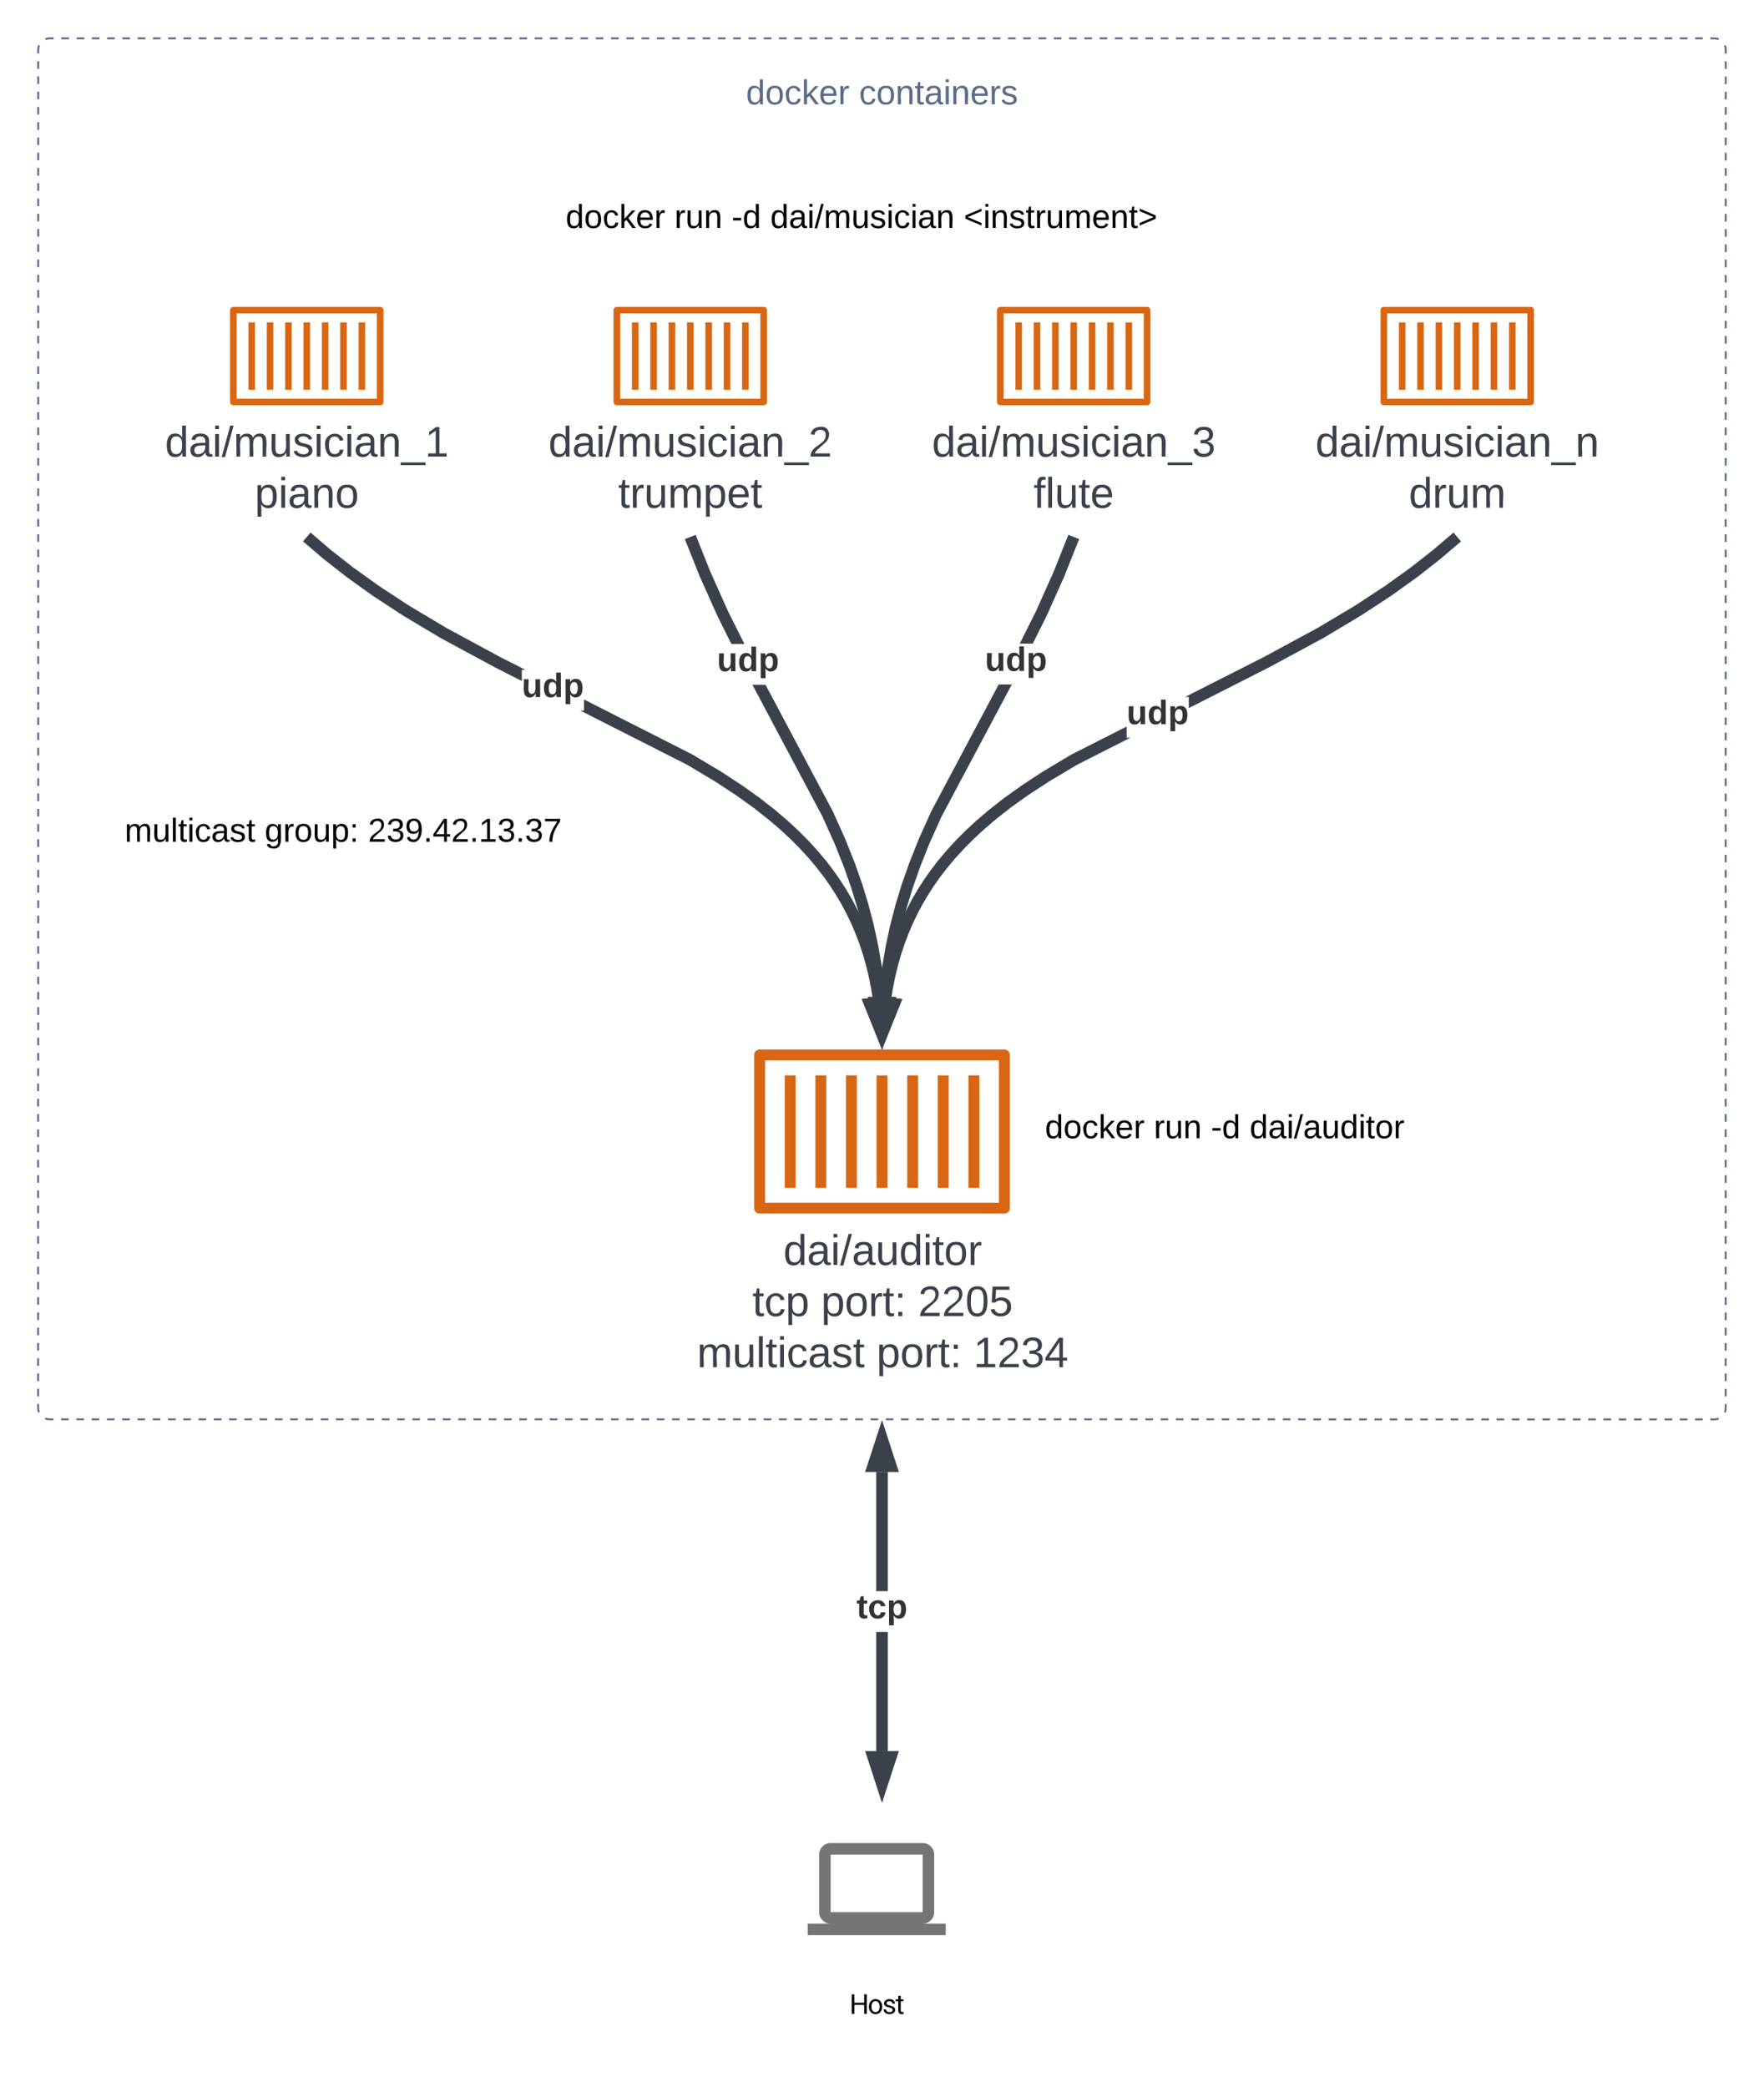 <svg xmlns="http://www.w3.org/2000/svg" xmlns:xlink="http://www.w3.org/1999/xlink" xmlns:lucid="lucid" width="920" height="1088"><g transform="translate(-180 -80)" lucid:page-tab-id="0_0"><path d="M0 0h1870.87v1322.84H0z" fill="#fff"/><path d="M200 106a6 6 0 0 1 6-6h868a6 6 0 0 1 6 6v708a6 6 0 0 1-6 6H206a6 6 0 0 1-6-6z" fill="#fff" fill-opacity="0"/><path d="M203.7 100.47l.45-.18.9-.23.95-.07h2m3.97 0h3.98m4 0h3.97m3.98 0h3.98m3.98 0h3.98m4 0h3.97m4 0h3.97m3.98 0h3.98m4 0h3.97m3.98 0h3.98m3.98 0h3.98m4 0h3.97m3.97 0h3.98m3.98 0h3.98m4 0h3.98m3.98 0h3.98m3.98 0h3.98m4 0h3.97m3.98 0h3.98m3.98 0h4m3.97 0h4m3.97 0h3.98m3.98 0h3.98m4 0h3.97m3.98 0h3.98m4 0h3.97m4 0h3.97m3.98 0H423m3.98 0h3.98m4 0h3.97m3.98 0h4m3.97 0h3.98m3.98 0h4m3.97 0h3.98m3.98 0h3.98m4 0h3.97m4 0h3.97m3.98 0h3.98m4 0h3.97m3.98 0h3.98m3.98 0h3.98m4 0h3.97m3.97 0h3.98m3.98 0h3.98m4 0h3.98m3.98 0h3.98m3.98 0h3.98m3.98 0h4m3.97 0h3.98m3.98 0h4m3.97 0h4m3.97 0h3.98m3.98 0h3.98m3.98 0h4m3.97 0H638m4 0h3.97m3.98 0h4m3.97 0h3.98m3.98 0h3.98m3.98 0h4m3.97 0h4m3.97 0h3.98m3.98 0h4m3.97 0h3.98m3.98 0h3.98m3.98 0h4m3.97 0h3.97m3.98 0h3.98m3.98 0h4m3.98 0h3.98m3.98 0h3.98m3.98 0h4m3.97 0h3.98m3.98 0h3.98m4 0h3.98m3.98 0h3.98m3.98 0h3.98m3.98 0h4m3.97 0h3.98m3.98 0h4m3.97 0h3.98m4 0H853m3.98 0h3.98m3.98 0h4m3.97 0h3.98m4 0h3.97m3.98 0h4m3.97 0h3.98m3.98 0h3.98m3.98 0h4m3.97 0h4m3.97 0h3.98m3.98 0h4m3.97 0h3.98m3.98 0h3.98m3.98 0h4m3.97 0h3.97m3.98 0h3.98m3.98 0h4m3.98 0h3.98m3.98 0h3.98m3.98 0h3.98m4 0h3.97m3.98 0h3.98m4 0h3.97m4 0h3.97m3.98 0h3.98m3.98 0h3.98m4 0h3.97m3.98 0h2l.94.07.9.22.45.17m3.23 3.24l.18.45.23.9.07.95v2m0 3.97v3.97m0 3.98v3.98m0 3.98v3.97m0 3.98v3.98m0 4v3.96m0 3.98v3.98m0 3.98v3.97m0 3.98v3.98m0 3.98v3.98m0 3.98v3.98m0 3.98v3.97m0 3.97v3.98m0 3.98v3.97m0 3.98v3.98m0 3.98v3.97m0 4v3.97m0 3.98v3.97m0 3.98v3.98m0 3.98v3.97m0 3.98v4m0 3.97v3.98m0 3.97V283m0 3.98v3.97m0 3.98v3.98m0 4v3.97m0 3.97v3.98m0 3.98v3.97m0 3.98v3.98m0 3.98v4m0 3.96v3.98m0 3.98v3.98m0 3.97v3.98m0 3.98v3.98m0 3.98v3.98m0 3.98v3.98m0 3.97v3.97m0 3.98v3.98m0 3.97v3.98m0 3.98v3.98m0 3.97v4m0 3.97v3.98m0 3.97v3.98m0 3.98v3.98m0 3.97V458m0 4v3.97m0 3.97v3.98m0 3.98v3.98m0 3.97v3.98m0 3.98v4m0 3.96v3.98m0 3.98v3.98m0 3.97v3.98m0 3.98v3.98m0 3.98v3.98m0 3.98v3.98m0 3.97v3.97m0 3.98v3.98m0 3.97v3.98m0 3.98v3.98m0 3.98v3.97m0 3.97v3.98m0 3.98v3.97m0 3.98v3.98m0 3.98v3.97m0 4v3.97m0 3.97v3.98m0 3.98v3.98m0 3.98v3.97m0 3.98v4m0 3.97v3.97m0 3.98v3.98m0 3.98v3.97m0 3.98v3.98m0 3.98v3.98m0 3.98v3.98m0 3.98v3.97m0 3.98v3.98m0 3.98v3.98m0 3.98v3.98m0 3.98v3.97m0 3.97v3.98m0 3.98v3.97m0 3.98v3.98m0 3.98v3.97m0 4v3.97m0 3.98v3.97m0 3.98v3.98m0 3.98v3.97m0 3.98v2l-.07.94-.22.9-.17.45m-3.24 3.23l-.45.18-.9.23-.95.07h-2m-3.97 0h-3.98m-4 0h-3.97m-3.98 0h-3.98m-3.98 0h-3.98m-4 0h-3.97m-4 0h-3.97m-3.98 0h-3.98m-4 0h-3.97m-3.98 0h-3.98m-3.98 0h-3.98m-4 0h-3.97m-3.97 0h-3.98m-3.98 0h-3.98m-4 0h-3.98m-3.98 0h-3.98m-3.98 0h-3.98m-4 0h-3.97m-3.98 0h-3.98m-3.98 0h-4m-3.98 0h-3.98m-3.98 0h-3.98m-3.98 0h-3.98m-4 0h-3.97m-3.98 0h-3.98m-4 0h-3.97m-3.98 0h-4m-3.97 0H857m-3.98 0h-3.98m-4 0h-3.97m-3.98 0h-4m-3.97 0h-3.98m-4 0h-3.97m-3.98 0h-3.98m-3.98 0h-3.98m-4 0h-3.97m-4 0h-3.97m-3.98 0h-3.98m-4 0h-3.97m-3.98 0h-3.98m-3.98 0h-3.98m-4 0h-3.97m-3.97 0h-3.98m-3.98 0h-3.98m-4 0h-3.98m-3.98 0h-3.98m-3.98 0h-3.98m-3.98 0h-4m-3.97 0h-3.98m-3.98 0h-4m-3.97 0h-4m-3.97 0h-3.98m-3.98 0h-3.98m-3.98 0h-4m-3.97 0H642m-4 0h-3.97m-3.98 0h-4m-3.97 0h-3.98m-3.98 0h-3.98m-3.98 0h-4m-3.97 0h-4m-3.97 0h-3.98m-3.98 0h-4m-3.97 0h-3.98m-3.98 0h-3.98m-3.98 0h-4m-3.97 0h-3.97m-3.98 0h-3.98m-3.98 0h-4m-3.98 0h-3.98m-3.98 0h-3.98m-3.98 0h-4m-3.97 0h-3.98m-3.98 0h-3.98m-4 0h-3.97m-4 0h-3.97m-3.98 0h-3.98m-3.98 0h-4m-3.97 0h-3.98m-3.98 0h-4m-3.97 0h-4m-3.97 0h-3.98m-3.98 0h-3.98m-3.98 0h-4m-3.97 0h-3.98m-4 0h-3.97m-3.98 0h-3.98m-4 0h-3.97m-3.98 0h-3.98m-3.98 0h-4m-3.97 0h-4m-3.97 0h-3.98m-3.98 0h-4m-3.97 0h-3.98m-3.98 0h-3.98m-3.98 0h-4m-3.97 0h-3.97m-3.98 0h-3.98m-3.98 0h-4m-3.98 0h-3.98m-3.98 0h-3.98m-3.98 0h-3.98m-4 0h-3.97m-3.98 0h-3.98m-4 0h-3.97m-4 0h-3.97m-3.98 0h-3.98m-3.98 0h-3.98m-4 0h-3.97m-3.98 0h-2l-.94-.07-.9-.22-.45-.17m-3.23-3.24l-.18-.45-.23-.9-.07-.95v-2m0-3.97v-3.97m0-3.98v-3.98m0-3.98v-3.97m0-3.98v-3.98m0-4v-3.96m0-3.98v-3.98m0-3.98v-3.97m0-3.98v-3.98m0-3.98v-3.98m0-3.98v-3.98m0-3.98v-3.97m0-3.97v-3.98m0-3.98v-3.97m0-3.98v-3.98m0-3.98v-3.98m0-3.97v-3.97m0-3.98v-3.98m0-3.97v-3.98m0-3.98v-3.98m0-3.97v-4m0-3.97v-3.97m0-3.98V637m0-3.98v-3.98m0-3.97v-3.98m0-4v-3.97m0-3.97v-3.98m0-3.98v-3.98m0-3.97v-3.98m0-3.98v-3.98m0-3.98v-3.98m0-3.98v-3.98m0-3.97v-3.98m0-3.98v-3.98m0-3.98v-3.98m0-3.98v-3.98m0-3.97v-3.97m0-3.98v-3.98m0-3.97v-3.98m0-3.98v-3.98m0-3.97v-4m0-3.97v-3.98m0-3.97v-3.98m0-3.98v-3.98m0-3.97V462m0-4v-3.97m0-3.97v-3.98m0-3.98v-3.98m0-3.97v-3.98m0-3.98v-4m0-3.96v-3.98m0-3.98v-3.98m0-3.97v-3.98m0-3.98v-3.98m0-3.98v-3.98m0-3.98v-3.98m0-3.97v-3.97m0-3.98v-3.98m0-3.97v-3.98m0-3.98v-3.98m0-3.98v-3.97m0-3.97v-3.98m0-3.98v-3.97m0-3.98v-3.98m0-3.97v-3.98m0-4v-3.97m0-3.98v-3.97m0-3.98v-3.98m0-3.97v-3.98m0-3.98v-4m0-3.97v-3.97m0-3.98v-3.98m0-3.97v-3.98m0-3.98v-3.98m0-4v-3.96m0-3.98v-3.98m0-3.98v-3.97m0-3.98v-3.98m0-3.98v-3.98m0-3.98v-3.98m0-3.98v-3.97m0-3.97v-3.98m0-3.98v-3.97m0-3.98v-3.98m0-3.98v-3.97m0-4v-3.97m0-3.98v-3.97m0-3.98v-3.98m0-3.98v-3.97m0-3.98v-2l.07-.94.22-.9.17-.45" stroke="#5a6c86" fill="none"/><use xlink:href="#a" transform="matrix(1,0,0,1,200,120) translate(369.075 14.4)"/><use xlink:href="#b" transform="matrix(1,0,0,1,200,120) translate(428.025 14.4)"/><path d="M378.32 291.3h-76.64c-.88 0-1.68-.77-1.68-1.7v-47.9c0-.93.8-1.7 1.68-1.7h76.64c.88 0 1.68.77 1.68 1.7v47.9c0 .93-.8 1.7-1.68 1.7zm-74.88-3.4h73.12v-44.5h-73.12z" stroke="#fff" stroke-opacity="0" fill="#d86613"/><path d="M309.58 248.1h3.4v35.13h-3.4V248.1zM319.15 248.1h3.4v35.13h-3.4V248.1zM328.73 248.1h3.4v35.13h-3.4V248.1zM338.3 248.1h3.4v35.13h-3.4V248.1zM347.88 248.1h3.4v35.13h-3.4V248.1zM357.45 248.1h3.4v35.13h-3.4V248.1zM367.03 248.1h3.4v35.13h-3.4V248.1z" stroke="#fff" stroke-opacity="0" fill="#d86613"/><use xlink:href="#c" transform="matrix(1,0,0,1,270,300.3) translate(-3.951 17.778)"/><use xlink:href="#d" transform="matrix(1,0,0,1,270,300.3) translate(42.87 44.444)"/><path d="M578.32 291.3h-76.64c-.88 0-1.68-.77-1.68-1.7v-47.9c0-.93.8-1.7 1.68-1.7h76.64c.88 0 1.68.77 1.68 1.7v47.9c0 .93-.8 1.7-1.68 1.7zm-74.88-3.4h73.12v-44.5h-73.12z" stroke="#fff" stroke-opacity="0" fill="#d86613"/><path d="M509.58 248.1h3.4v35.13h-3.4V248.1zM519.15 248.1h3.4v35.13h-3.4V248.1zM528.73 248.1h3.4v35.13h-3.4V248.1zM538.3 248.1h3.4v35.13h-3.4V248.1zM547.88 248.1h3.4v35.13h-3.4V248.1zM557.45 248.1h3.4v35.13h-3.4V248.1zM567.03 248.1h3.4v35.13h-3.4V248.1z" stroke="#fff" stroke-opacity="0" fill="#d86613"/><use xlink:href="#e" transform="matrix(1,0,0,1,470,300.3) translate(-3.951 17.778)"/><use xlink:href="#f" transform="matrix(1,0,0,1,470,300.3) translate(32.407 44.444)"/><path d="M778.32 291.3h-76.64c-.88 0-1.68-.77-1.68-1.7v-47.9c0-.93.8-1.7 1.68-1.7h76.64c.88 0 1.68.77 1.68 1.7v47.9c0 .93-.8 1.7-1.68 1.7zm-74.88-3.4h73.12v-44.5h-73.12z" stroke="#fff" stroke-opacity="0" fill="#d86613"/><path d="M709.58 248.1h3.4v35.13h-3.4V248.1zM719.15 248.1h3.4v35.13h-3.4V248.1zM728.73 248.1h3.4v35.13h-3.4V248.1zM738.3 248.1h3.4v35.13h-3.4V248.1zM747.88 248.1h3.4v35.13h-3.4V248.1zM757.45 248.1h3.4v35.13h-3.4V248.1zM767.03 248.1h3.4v35.13h-3.4V248.1z" stroke="#fff" stroke-opacity="0" fill="#d86613"/><use xlink:href="#g" transform="matrix(1,0,0,1,670,300.3) translate(-3.951 17.778)"/><use xlink:href="#h" transform="matrix(1,0,0,1,670,300.3) translate(49.043 44.444)"/><path d="M978.32 291.3h-76.64c-.88 0-1.68-.77-1.68-1.7v-47.9c0-.93.8-1.7 1.68-1.7h76.64c.88 0 1.68.77 1.68 1.7v47.9c0 .93-.8 1.7-1.68 1.7zm-74.88-3.4h73.12v-44.5h-73.12z" stroke="#fff" stroke-opacity="0" fill="#d86613"/><path d="M909.58 248.1h3.4v35.13h-3.4V248.1zM919.15 248.1h3.4v35.13h-3.4V248.1zM928.73 248.1h3.4v35.13h-3.4V248.1zM938.3 248.1h3.4v35.13h-3.4V248.1zM947.88 248.1h3.4v35.13h-3.4V248.1zM957.45 248.1h3.4v35.13h-3.4V248.1zM967.03 248.1h3.4v35.13h-3.4V248.1z" stroke="#fff" stroke-opacity="0" fill="#d86613"/><use xlink:href="#i" transform="matrix(1,0,0,1,870,300.3) translate(-3.951 17.778)"/><use xlink:href="#j" transform="matrix(1,0,0,1,870,300.3) translate(44.753 44.444)"/><path d="M541.24 473.5l14.9 8.9 11.27 7.4 9.15 6.54 7.7 6.03 6.63 5.67 5.83 5.4 5.2 5.24 4.65 5.12 4.22 5.03 3.83 5 3.5 5 3.23 5 2.96 5.06 2.7 5.13 2.5 5.25 2.3 5.38 2.1 5.56 1.9 5.75 1.72 6 1.5 6.28 1.3 6.62.78 5.02-5.94.9-.74-4.9-1.25-6.37-1.45-6.04-1.64-5.76-1.83-5.52-2-5.32-2.2-5.15-2.4-5.02-2.6-4.92-2.84-4.83-3.07-4.8-3.36-4.8-3.7-4.78-4.04-4.86-4.5-4.92-5-5.06-5.64-5.24-6.46-5.5-7.5-5.88-8.93-6.4-11.04-7.25-14.62-8.74-55.58-28.18h1.82v-5.8zM352.5 366.74l11.73 9.18 13.34 9.57 15.65 10.26 19.47 11.62 28.13 15.22 13.12 6.65h-1.82v5.8l-14.08-7.14-28.33-15.3-19.68-11.76-15.87-10.4-13.54-9.72-11.92-9.34-8.36-7.15 3.9-4.56z" stroke="#3a414a" stroke-width=".05" fill="#3a414a"/><path d="M344.3 359.72l-3.9 4.56-2.34-2 3.9-4.56z" stroke="#3a414a" stroke-width=".05" fill="#3a414a"/><path d="M639.33 617.55l-5.62-13.9 9.26-.66z" fill="#3a414a"/><path d="M640 627.23l-10.62-26.3 17.5-1.22zm-1.96-20.9l.6 1.53.4-1.6z" stroke="#3a414a" stroke-width=".05" fill="#3a414a"/><use xlink:href="#k" transform="matrix(1,0,0,1,452.134,429.249) translate(0 14.222)"/><path d="M703.9 712.77H576.1c-1.46 0-2.8-1.28-2.8-2.82v-79.9c0-1.54 1.34-2.82 2.8-2.82h127.8c1.46 0 2.8 1.28 2.8 2.82v79.9c0 1.54-1.34 2.82-2.8 2.82zm-124.86-5.65h121.92v-74.24H579.04z" stroke="#fff" stroke-opacity="0" fill="#d86613"/><path d="M589.28 640.72h5.68v58.6h-5.68v-58.6zM605.23 640.72h5.68v58.6h-5.67v-58.6zM621.2 640.72h5.7v58.6h-5.7v-58.6zM637.16 640.72h5.68v58.6h-5.68v-58.6zM653.14 640.72h5.68v58.6h-5.68v-58.6zM669.1 640.72h5.67v58.6h-5.68v-58.6zM685.07 640.72h5.68v58.6h-5.68v-58.6z" stroke="#fff" stroke-opacity="0" fill="#d86613"/><use xlink:href="#l" transform="matrix(1,0,0,1,543.304,721.769) translate(45.241 17.778)"/><use xlink:href="#m" transform="matrix(1,0,0,1,543.304,721.769) translate(29.13 44.444)"/><use xlink:href="#n" transform="matrix(1,0,0,1,543.304,721.769) translate(64.932 44.444)"/><use xlink:href="#o" transform="matrix(1,0,0,1,543.304,721.769) translate(115.488 44.444)"/><use xlink:href="#p" transform="matrix(1,0,0,1,543.304,721.769) translate(0.21 71.111)"/><use xlink:href="#n" transform="matrix(1,0,0,1,543.304,721.769) translate(93.852 71.111)"/><use xlink:href="#q" transform="matrix(1,0,0,1,543.304,721.769) translate(144.407 71.111)"/><path d="M614.32 503.04l6.53 14.53 4.92 12.35 3.97 11.3 3.28 10.8 2.74 10.6 2.28 10.6 1.86 10.86 1.45 11.26.4 4.7-5.98.5-.4-4.56-1.4-11-1.82-10.6-2.23-10.4-2.67-10.34-3.22-10.54-3.88-11.07-4.83-12.12-6.4-14.22-36.47-68.6h6.8zM550.5 378.22l9.27 20.7 8.42 16.82h-6.72l-7.13-14.25-9.38-20.94-6.64-16.66 5.57-2.22z" stroke="#3a414a" stroke-width=".05" fill="#3a414a"/><path d="M543.93 361.75l-5.58 2.22-1.14-2.86 5.6-2.2z" stroke="#3a414a" stroke-width=".05" fill="#3a414a"/><path d="M639.55 617.53l-5.28-14.03 9.26-.43z" fill="#3a414a"/><path d="M640 627.23l-10-26.54 17.5-.82zm-1.47-20.93l.58 1.54.44-1.58z" stroke="#3a414a" stroke-width=".05" fill="#3a414a"/><use xlink:href="#k" transform="matrix(1,0,0,1,553.953,415.736) translate(0 14.222)"/><path d="M671.07 505.68l-6.4 14.23-4.82 12.13-3.88 11.07-3.22 10.54L650.1 564l-2.23 10.37-1.82 10.6-1.4 11-.4 4.58-5.98-.5.4-4.7 1.45-11.27 1.86-10.85 2.28-10.62 2.74-10.58 3.28-10.8 3.97-11.3 4.92-12.35 6.53-14.53 35.15-66.12h6.8zm70.6-141.78l-6.63 16.66-9.38 20.93-7.07 14.1h-6.72l8.35-16.68 9.28-20.7 6.6-16.54z" stroke="#3a414a" stroke-width=".05" fill="#3a414a"/><path d="M742.8 361.1l-1.15 2.87-5.58-2.22 1.14-2.86z" stroke="#3a414a" stroke-width=".05" fill="#3a414a"/><path d="M645.73 603.5l-5.28 14.03-3.98-14.46z" fill="#3a414a"/><path d="M650 600.7l-10 26.53-7.5-27.35zm-9.1 7.13l.57-1.53-1-.04z" stroke="#3a414a" stroke-width=".05" fill="#3a414a"/><use xlink:href="#k" transform="matrix(1,0,0,1,693.675,415.591) translate(0 14.222)"/><path d="M767.6 464.7h1.8l-27.74 14.06-14.62 8.73-11.05 7.23-8.95 6.4-7.5 5.88-6.44 5.52-5.64 5.24-5 5.06-4.5 4.92-4.04 4.85-3.7 4.78-3.35 4.8-3.08 4.8-2.84 4.83-2.6 4.93-2.4 5.02-2.2 5.15-2 5.32-1.84 5.52-1.64 5.75-1.45 6.03-1.25 6.37-.75 4.9-5.93-.9.77-5.03 1.3-6.62 1.5-6.28 1.72-6 1.9-5.75 2.1-5.56 2.3-5.38 2.5-5.25 2.7-5.14 2.97-5.07 3.22-5 3.5-5 3.83-5 4.22-5.03 4.65-5.12 5.2-5.23 5.82-5.42 6.64-5.66 7.7-6.03 9.13-6.55 11.26-7.4 14.9-8.9 28.83-14.6zm172.06-100.47l-8.37 7.15-11.93 9.34-13.54 9.72-15.87 10.4-19.68 11.76-28.33 15.3-41.9 21.26v-5.8h-1.83l40.94-20.76 28.15-15.22 19.48-11.62 15.65-10.27 13.34-9.58 11.72-9.2 8.27-7.05z" stroke="#3a414a" stroke-width=".05" fill="#3a414a"/><path d="M941.94 362.3l-2.34 1.98-3.9-4.56 2.35-2z" stroke="#3a414a" stroke-width=".05" fill="#3a414a"/><path d="M646.3 603.64l-5.63 13.9-3.63-14.55z" fill="#3a414a"/><path d="M650.6 600.93l-10.6 26.3-6.87-27.52zm-9.25 6.93l.6-1.52-1-.07z" stroke="#3a414a" stroke-width=".05" fill="#3a414a"/><use xlink:href="#k" transform="matrix(1,0,0,1,767.591,443.359) translate(0 14.222)"/><g filter="url(#r)"><path d="M593.22 1022a2 2 0 0 1 2-2h84a2 2 0 0 1 2 2v124a2 2 0 0 1-2 2h-84a2 2 0 0 1-2-2z" fill="#fff"/><path d="M661.2 1082c1.67 0 3.1-.6 4.26-1.76 1.18-1.17 1.76-2.58 1.76-4.24v-30c0-1.66-.58-3.07-1.76-4.24-1.17-1.17-2.6-1.76-4.25-1.76h-47.98c-1.66 0-3.08.6-4.25 1.76-1.17 1.17-1.76 2.58-1.76 4.24v30c0 1.66.6 3.07 1.77 4.24 1.17 1.17 2.6 1.76 4.25 1.76h-12v6h72v-6zm-47.98-36h48v30h-48z" fill="#757575"/><use xlink:href="#s" transform="matrix(1,0,0,1,593.216,1101) translate(29.829 28.058)"/></g><path d="M643 993.03h-6v-62.1h6zm0-83.44h-6v-62.12h6z" stroke="#3a414a" stroke-width=".05" fill="#3a414a"/><path d="M644.63 844.48h-9.26L640 830.2z" fill="#3a414a"/><path d="M648.76 847.48h-17.52L640 820.5zm-9.27-6h1l-.5-1.56z" stroke="#3a414a" stroke-width=".05" fill="#3a414a"/><path d="M640 1010.3l-4.63-14.27h9.26z" fill="#3a414a"/><path d="M640 1020l-8.76-26.97h17.52zm-.5-20.97l.5 1.55.5-1.55z" stroke="#3a414a" stroke-width=".05" fill="#3a414a"/><g><use xlink:href="#t" transform="matrix(1,0,0,1,626.716,909.585) translate(0 14.222)"/></g><path d="M470 180h340v30.8H470z" fill="#fff"/><g><use xlink:href="#u" transform="matrix(1,0,0,1,475,185) translate(0 13.867)"/><use xlink:href="#v" transform="matrix(1,0,0,1,475,185) translate(56.767 13.867)"/><use xlink:href="#w" transform="matrix(1,0,0,1,475,185) translate(86.57 13.867)"/><use xlink:href="#x" transform="matrix(1,0,0,1,475,185) translate(106.744 13.867)"/><use xlink:href="#y" transform="matrix(1,0,0,1,475,185) translate(207.663 13.867)"/></g><path d="M720 654.6h340v30.8H720z" fill="#fff"/><g><use xlink:href="#u" transform="matrix(1,0,0,1,725,659.6) translate(0 13.867)"/><use xlink:href="#v" transform="matrix(1,0,0,1,725,659.6) translate(56.767 13.867)"/><use xlink:href="#w" transform="matrix(1,0,0,1,725,659.6) translate(86.57 13.867)"/><use xlink:href="#z" transform="matrix(1,0,0,1,725,659.6) translate(106.744 13.867)"/></g><path d="M240 500h266.7v20H240z" fill="#fff"/><g><use xlink:href="#A" transform="matrix(1,0,0,1,245,505) translate(0 13.867)"/><use xlink:href="#B" transform="matrix(1,0,0,1,245,505) translate(73.041 13.867)"/><use xlink:href="#C" transform="matrix(1,0,0,1,245,505) translate(126.919 13.867)"/></g><defs><path fill="#5a6c86" d="M85-194c31 0 48 13 60 33l-1-100h32l1 261h-30c-2-10 0-23-3-31C134-8 116 4 85 4 32 4 16-35 15-94c0-66 23-100 70-100zm9 24c-40 0-46 34-46 75 0 40 6 74 45 74 42 0 51-32 51-76 0-42-9-74-50-73" id="D"/><path fill="#5a6c86" d="M100-194c62-1 85 37 85 99 1 63-27 99-86 99S16-35 15-95c0-66 28-99 85-99zM99-20c44 1 53-31 53-75 0-43-8-75-51-75s-53 32-53 75 10 74 51 75" id="E"/><path fill="#5a6c86" d="M96-169c-40 0-48 33-48 73s9 75 48 75c24 0 41-14 43-38l32 2c-6 37-31 61-74 61-59 0-76-41-82-99-10-93 101-131 147-64 4 7 5 14 7 22l-32 3c-4-21-16-35-41-35" id="F"/><path fill="#5a6c86" d="M143 0L79-87 56-68V0H24v-261h32v163l83-92h37l-77 82L181 0h-38" id="G"/><path fill="#5a6c86" d="M100-194c63 0 86 42 84 106H49c0 40 14 67 53 68 26 1 43-12 49-29l28 8c-11 28-37 45-77 45C44 4 14-33 15-96c1-61 26-98 85-98zm52 81c6-60-76-77-97-28-3 7-6 17-6 28h103" id="H"/><path fill="#5a6c86" d="M114-163C36-179 61-72 57 0H25l-1-190h30c1 12-1 29 2 39 6-27 23-49 58-41v29" id="I"/><g id="a"><use transform="matrix(0.05,0,0,0.05,0,0)" xlink:href="#D"/><use transform="matrix(0.05,0,0,0.05,10,0)" xlink:href="#E"/><use transform="matrix(0.05,0,0,0.05,20,0)" xlink:href="#F"/><use transform="matrix(0.05,0,0,0.05,29,0)" xlink:href="#G"/><use transform="matrix(0.05,0,0,0.05,38,0)" xlink:href="#H"/><use transform="matrix(0.05,0,0,0.05,48,0)" xlink:href="#I"/></g><path fill="#5a6c86" d="M117-194c89-4 53 116 60 194h-32v-121c0-31-8-49-39-48C34-167 62-67 57 0H25l-1-190h30c1 10-1 24 2 32 11-22 29-35 61-36" id="J"/><path fill="#5a6c86" d="M59-47c-2 24 18 29 38 22v24C64 9 27 4 27-40v-127H5v-23h24l9-43h21v43h35v23H59v120" id="K"/><path fill="#5a6c86" d="M141-36C126-15 110 5 73 4 37 3 15-17 15-53c-1-64 63-63 125-63 3-35-9-54-41-54-24 1-41 7-42 31l-33-3c5-37 33-52 76-52 45 0 72 20 72 64v82c-1 20 7 32 28 27v20c-31 9-61-2-59-35zM48-53c0 20 12 33 32 33 41-3 63-29 60-74-43 2-92-5-92 41" id="L"/><path fill="#5a6c86" d="M24-231v-30h32v30H24zM24 0v-190h32V0H24" id="M"/><path fill="#5a6c86" d="M135-143c-3-34-86-38-87 0 15 53 115 12 119 90S17 21 10-45l28-5c4 36 97 45 98 0-10-56-113-15-118-90-4-57 82-63 122-42 12 7 21 19 24 35" id="N"/><g id="b"><use transform="matrix(0.05,0,0,0.05,0,0)" xlink:href="#F"/><use transform="matrix(0.05,0,0,0.05,9,0)" xlink:href="#E"/><use transform="matrix(0.05,0,0,0.05,19,0)" xlink:href="#J"/><use transform="matrix(0.05,0,0,0.05,29,0)" xlink:href="#K"/><use transform="matrix(0.05,0,0,0.05,34,0)" xlink:href="#L"/><use transform="matrix(0.05,0,0,0.05,44,0)" xlink:href="#M"/><use transform="matrix(0.05,0,0,0.05,47.95,0)" xlink:href="#J"/><use transform="matrix(0.05,0,0,0.05,57.95,0)" xlink:href="#H"/><use transform="matrix(0.05,0,0,0.05,67.95,0)" xlink:href="#I"/><use transform="matrix(0.05,0,0,0.05,73.9,0)" xlink:href="#N"/></g><path fill="#3a414a" d="M85-194c31 0 48 13 60 33l-1-100h32l1 261h-30c-2-10 0-23-3-31C134-8 116 4 85 4 32 4 16-35 15-94c0-66 23-100 70-100zm9 24c-40 0-46 34-46 75 0 40 6 74 45 74 42 0 51-32 51-76 0-42-9-74-50-73" id="O"/><path fill="#3a414a" d="M141-36C126-15 110 5 73 4 37 3 15-17 15-53c-1-64 63-63 125-63 3-35-9-54-41-54-24 1-41 7-42 31l-33-3c5-37 33-52 76-52 45 0 72 20 72 64v82c-1 20 7 32 28 27v20c-31 9-61-2-59-35zM48-53c0 20 12 33 32 33 41-3 63-29 60-74-43 2-92-5-92 41" id="P"/><path fill="#3a414a" d="M24-231v-30h32v30H24zM24 0v-190h32V0H24" id="Q"/><path fill="#3a414a" d="M0 4l72-265h28L28 4H0" id="R"/><path fill="#3a414a" d="M210-169c-67 3-38 105-44 169h-31v-121c0-29-5-50-35-48C34-165 62-65 56 0H25l-1-190h30c1 10-1 24 2 32 10-44 99-50 107 0 11-21 27-35 58-36 85-2 47 119 55 194h-31v-121c0-29-5-49-35-48" id="S"/><path fill="#3a414a" d="M84 4C-5 8 30-112 23-190h32v120c0 31 7 50 39 49 72-2 45-101 50-169h31l1 190h-30c-1-10 1-25-2-33-11 22-28 36-60 37" id="T"/><path fill="#3a414a" d="M135-143c-3-34-86-38-87 0 15 53 115 12 119 90S17 21 10-45l28-5c4 36 97 45 98 0-10-56-113-15-118-90-4-57 82-63 122-42 12 7 21 19 24 35" id="U"/><path fill="#3a414a" d="M96-169c-40 0-48 33-48 73s9 75 48 75c24 0 41-14 43-38l32 2c-6 37-31 61-74 61-59 0-76-41-82-99-10-93 101-131 147-64 4 7 5 14 7 22l-32 3c-4-21-16-35-41-35" id="V"/><path fill="#3a414a" d="M117-194c89-4 53 116 60 194h-32v-121c0-31-8-49-39-48C34-167 62-67 57 0H25l-1-190h30c1 10-1 24 2 32 11-22 29-35 61-36" id="W"/><path fill="#3a414a" d="M-5 72V49h209v23H-5" id="X"/><path fill="#3a414a" d="M27 0v-27h64v-190l-56 39v-29l58-41h29v221h61V0H27" id="Y"/><g id="c"><use transform="matrix(0.062,0,0,0.062,0,0)" xlink:href="#O"/><use transform="matrix(0.062,0,0,0.062,12.346,0)" xlink:href="#P"/><use transform="matrix(0.062,0,0,0.062,24.691,0)" xlink:href="#Q"/><use transform="matrix(0.062,0,0,0.062,29.568,0)" xlink:href="#R"/><use transform="matrix(0.062,0,0,0.062,35.741,0)" xlink:href="#S"/><use transform="matrix(0.062,0,0,0.062,54.198,0)" xlink:href="#T"/><use transform="matrix(0.062,0,0,0.062,66.543,0)" xlink:href="#U"/><use transform="matrix(0.062,0,0,0.062,77.654,0)" xlink:href="#Q"/><use transform="matrix(0.062,0,0,0.062,82.531,0)" xlink:href="#V"/><use transform="matrix(0.062,0,0,0.062,93.642,0)" xlink:href="#Q"/><use transform="matrix(0.062,0,0,0.062,98.519,0)" xlink:href="#P"/><use transform="matrix(0.062,0,0,0.062,110.864,0)" xlink:href="#W"/><use transform="matrix(0.062,0,0,0.062,123.21,0)" xlink:href="#X"/><use transform="matrix(0.062,0,0,0.062,135.556,0)" xlink:href="#Y"/></g><path fill="#3a414a" d="M115-194c55 1 70 41 70 98S169 2 115 4C84 4 66-9 55-30l1 105H24l-1-265h31l2 30c10-21 28-34 59-34zm-8 174c40 0 45-34 45-75s-6-73-45-74c-42 0-51 32-51 76 0 43 10 73 51 73" id="Z"/><path fill="#3a414a" d="M100-194c62-1 85 37 85 99 1 63-27 99-86 99S16-35 15-95c0-66 28-99 85-99zM99-20c44 1 53-31 53-75 0-43-8-75-51-75s-53 32-53 75 10 74 51 75" id="aa"/><g id="d"><use transform="matrix(0.062,0,0,0.062,0,0)" xlink:href="#Z"/><use transform="matrix(0.062,0,0,0.062,12.346,0)" xlink:href="#Q"/><use transform="matrix(0.062,0,0,0.062,17.222,0)" xlink:href="#P"/><use transform="matrix(0.062,0,0,0.062,29.568,0)" xlink:href="#W"/><use transform="matrix(0.062,0,0,0.062,41.914,0)" xlink:href="#aa"/></g><path fill="#3a414a" d="M101-251c82-7 93 87 43 132L82-64C71-53 59-42 53-27h129V0H18c2-99 128-94 128-182 0-28-16-43-45-43s-46 15-49 41l-32-3c6-41 34-60 81-64" id="ab"/><g id="e"><use transform="matrix(0.062,0,0,0.062,0,0)" xlink:href="#O"/><use transform="matrix(0.062,0,0,0.062,12.346,0)" xlink:href="#P"/><use transform="matrix(0.062,0,0,0.062,24.691,0)" xlink:href="#Q"/><use transform="matrix(0.062,0,0,0.062,29.568,0)" xlink:href="#R"/><use transform="matrix(0.062,0,0,0.062,35.741,0)" xlink:href="#S"/><use transform="matrix(0.062,0,0,0.062,54.198,0)" xlink:href="#T"/><use transform="matrix(0.062,0,0,0.062,66.543,0)" xlink:href="#U"/><use transform="matrix(0.062,0,0,0.062,77.654,0)" xlink:href="#Q"/><use transform="matrix(0.062,0,0,0.062,82.531,0)" xlink:href="#V"/><use transform="matrix(0.062,0,0,0.062,93.642,0)" xlink:href="#Q"/><use transform="matrix(0.062,0,0,0.062,98.519,0)" xlink:href="#P"/><use transform="matrix(0.062,0,0,0.062,110.864,0)" xlink:href="#W"/><use transform="matrix(0.062,0,0,0.062,123.21,0)" xlink:href="#X"/><use transform="matrix(0.062,0,0,0.062,135.556,0)" xlink:href="#ab"/></g><path fill="#3a414a" d="M59-47c-2 24 18 29 38 22v24C64 9 27 4 27-40v-127H5v-23h24l9-43h21v43h35v23H59v120" id="ac"/><path fill="#3a414a" d="M114-163C36-179 61-72 57 0H25l-1-190h30c1 12-1 29 2 39 6-27 23-49 58-41v29" id="ad"/><path fill="#3a414a" d="M100-194c63 0 86 42 84 106H49c0 40 14 67 53 68 26 1 43-12 49-29l28 8c-11 28-37 45-77 45C44 4 14-33 15-96c1-61 26-98 85-98zm52 81c6-60-76-77-97-28-3 7-6 17-6 28h103" id="ae"/><g id="f"><use transform="matrix(0.062,0,0,0.062,0,0)" xlink:href="#ac"/><use transform="matrix(0.062,0,0,0.062,6.173,0)" xlink:href="#ad"/><use transform="matrix(0.062,0,0,0.062,13.519,0)" xlink:href="#T"/><use transform="matrix(0.062,0,0,0.062,25.864,0)" xlink:href="#S"/><use transform="matrix(0.062,0,0,0.062,44.321,0)" xlink:href="#Z"/><use transform="matrix(0.062,0,0,0.062,56.667,0)" xlink:href="#ae"/><use transform="matrix(0.062,0,0,0.062,69.012,0)" xlink:href="#ac"/></g><path fill="#3a414a" d="M126-127c33 6 58 20 58 59 0 88-139 92-164 29-3-8-5-16-6-25l32-3c6 27 21 44 54 44 32 0 52-15 52-46 0-38-36-46-79-43v-28c39 1 72-4 72-42 0-27-17-43-46-43-28 0-47 15-49 41l-32-3c6-42 35-63 81-64 48-1 79 21 79 65 0 36-21 52-52 59" id="af"/><g id="g"><use transform="matrix(0.062,0,0,0.062,0,0)" xlink:href="#O"/><use transform="matrix(0.062,0,0,0.062,12.346,0)" xlink:href="#P"/><use transform="matrix(0.062,0,0,0.062,24.691,0)" xlink:href="#Q"/><use transform="matrix(0.062,0,0,0.062,29.568,0)" xlink:href="#R"/><use transform="matrix(0.062,0,0,0.062,35.741,0)" xlink:href="#S"/><use transform="matrix(0.062,0,0,0.062,54.198,0)" xlink:href="#T"/><use transform="matrix(0.062,0,0,0.062,66.543,0)" xlink:href="#U"/><use transform="matrix(0.062,0,0,0.062,77.654,0)" xlink:href="#Q"/><use transform="matrix(0.062,0,0,0.062,82.531,0)" xlink:href="#V"/><use transform="matrix(0.062,0,0,0.062,93.642,0)" xlink:href="#Q"/><use transform="matrix(0.062,0,0,0.062,98.519,0)" xlink:href="#P"/><use transform="matrix(0.062,0,0,0.062,110.864,0)" xlink:href="#W"/><use transform="matrix(0.062,0,0,0.062,123.21,0)" xlink:href="#X"/><use transform="matrix(0.062,0,0,0.062,135.556,0)" xlink:href="#af"/></g><path fill="#3a414a" d="M101-234c-31-9-42 10-38 44h38v23H63V0H32v-167H5v-23h27c-7-52 17-82 69-68v24" id="ag"/><path fill="#3a414a" d="M24 0v-261h32V0H24" id="ah"/><g id="h"><use transform="matrix(0.062,0,0,0.062,0,0)" xlink:href="#ag"/><use transform="matrix(0.062,0,0,0.062,6.173,0)" xlink:href="#ah"/><use transform="matrix(0.062,0,0,0.062,11.049,0)" xlink:href="#T"/><use transform="matrix(0.062,0,0,0.062,23.395,0)" xlink:href="#ac"/><use transform="matrix(0.062,0,0,0.062,29.568,0)" xlink:href="#ae"/></g><g id="i"><use transform="matrix(0.062,0,0,0.062,0,0)" xlink:href="#O"/><use transform="matrix(0.062,0,0,0.062,12.346,0)" xlink:href="#P"/><use transform="matrix(0.062,0,0,0.062,24.691,0)" xlink:href="#Q"/><use transform="matrix(0.062,0,0,0.062,29.568,0)" xlink:href="#R"/><use transform="matrix(0.062,0,0,0.062,35.741,0)" xlink:href="#S"/><use transform="matrix(0.062,0,0,0.062,54.198,0)" xlink:href="#T"/><use transform="matrix(0.062,0,0,0.062,66.543,0)" xlink:href="#U"/><use transform="matrix(0.062,0,0,0.062,77.654,0)" xlink:href="#Q"/><use transform="matrix(0.062,0,0,0.062,82.531,0)" xlink:href="#V"/><use transform="matrix(0.062,0,0,0.062,93.642,0)" xlink:href="#Q"/><use transform="matrix(0.062,0,0,0.062,98.519,0)" xlink:href="#P"/><use transform="matrix(0.062,0,0,0.062,110.864,0)" xlink:href="#W"/><use transform="matrix(0.062,0,0,0.062,123.21,0)" xlink:href="#X"/><use transform="matrix(0.062,0,0,0.062,135.556,0)" xlink:href="#W"/></g><g id="j"><use transform="matrix(0.062,0,0,0.062,0,0)" xlink:href="#O"/><use transform="matrix(0.062,0,0,0.062,12.346,0)" xlink:href="#ad"/><use transform="matrix(0.062,0,0,0.062,19.691,0)" xlink:href="#T"/><use transform="matrix(0.062,0,0,0.062,32.037,0)" xlink:href="#S"/></g><path fill="#333" d="M85 4C-2 5 27-109 22-190h50c7 57-23 150 33 157 60-5 35-97 40-157h50l1 190h-47c-2-12 1-28-3-38-12 25-28 42-61 42" id="ai"/><path fill="#333" d="M88-194c31-1 46 15 58 34l-1-101h50l1 261h-48c-2-10 0-23-3-31C134-8 116 4 84 4 32 4 16-41 15-95c0-56 19-97 73-99zm17 164c33 0 40-30 41-66 1-37-9-64-41-64s-38 30-39 65c0 43 13 65 39 65" id="aj"/><path fill="#333" d="M135-194c53 0 70 44 70 98 0 56-19 98-73 100-31 1-45-17-59-34 3 33 2 69 2 105H25l-1-265h48c2 10 0 23 3 31 11-24 29-35 60-35zM114-30c33 0 39-31 40-66 0-38-9-64-40-64-56 0-55 130 0 130" id="ak"/><g id="k"><use transform="matrix(0.049,0,0,0.049,0,0)" xlink:href="#ai"/><use transform="matrix(0.049,0,0,0.049,10.815,0)" xlink:href="#aj"/><use transform="matrix(0.049,0,0,0.049,21.63,0)" xlink:href="#ak"/></g><g id="l"><use transform="matrix(0.062,0,0,0.062,0,0)" xlink:href="#O"/><use transform="matrix(0.062,0,0,0.062,12.346,0)" xlink:href="#P"/><use transform="matrix(0.062,0,0,0.062,24.691,0)" xlink:href="#Q"/><use transform="matrix(0.062,0,0,0.062,29.568,0)" xlink:href="#R"/><use transform="matrix(0.062,0,0,0.062,35.741,0)" xlink:href="#P"/><use transform="matrix(0.062,0,0,0.062,48.086,0)" xlink:href="#T"/><use transform="matrix(0.062,0,0,0.062,60.432,0)" xlink:href="#O"/><use transform="matrix(0.062,0,0,0.062,72.778,0)" xlink:href="#Q"/><use transform="matrix(0.062,0,0,0.062,77.654,0)" xlink:href="#ac"/><use transform="matrix(0.062,0,0,0.062,83.827,0)" xlink:href="#aa"/><use transform="matrix(0.062,0,0,0.062,96.173,0)" xlink:href="#ad"/></g><g id="m"><use transform="matrix(0.062,0,0,0.062,0,0)" xlink:href="#ac"/><use transform="matrix(0.062,0,0,0.062,6.173,0)" xlink:href="#V"/><use transform="matrix(0.062,0,0,0.062,17.284,0)" xlink:href="#Z"/></g><path fill="#3a414a" d="M33-154v-36h34v36H33zM33 0v-36h34V0H33" id="al"/><g id="n"><use transform="matrix(0.062,0,0,0.062,0,0)" xlink:href="#Z"/><use transform="matrix(0.062,0,0,0.062,12.346,0)" xlink:href="#aa"/><use transform="matrix(0.062,0,0,0.062,24.691,0)" xlink:href="#ad"/><use transform="matrix(0.062,0,0,0.062,32.037,0)" xlink:href="#ac"/><use transform="matrix(0.062,0,0,0.062,38.21,0)" xlink:href="#al"/></g><path fill="#3a414a" d="M101-251c68 0 85 55 85 127S166 4 100 4C33 4 14-52 14-124c0-73 17-127 87-127zm-1 229c47 0 54-49 54-102s-4-102-53-102c-51 0-55 48-55 102 0 53 5 102 54 102" id="am"/><path fill="#3a414a" d="M54-142c48-35 137-8 131 61C196 18 31 33 14-55l32-4c7 23 22 37 52 37 35-1 51-22 54-58 4-55-73-65-99-34H22l8-134h141v27H59" id="an"/><g id="o"><use transform="matrix(0.062,0,0,0.062,0,0)" xlink:href="#ab"/><use transform="matrix(0.062,0,0,0.062,12.346,0)" xlink:href="#ab"/><use transform="matrix(0.062,0,0,0.062,24.691,0)" xlink:href="#am"/><use transform="matrix(0.062,0,0,0.062,37.037,0)" xlink:href="#an"/></g><g id="p"><use transform="matrix(0.062,0,0,0.062,0,0)" xlink:href="#S"/><use transform="matrix(0.062,0,0,0.062,18.457,0)" xlink:href="#T"/><use transform="matrix(0.062,0,0,0.062,30.802,0)" xlink:href="#ah"/><use transform="matrix(0.062,0,0,0.062,35.679,0)" xlink:href="#ac"/><use transform="matrix(0.062,0,0,0.062,41.852,0)" xlink:href="#Q"/><use transform="matrix(0.062,0,0,0.062,46.728,0)" xlink:href="#V"/><use transform="matrix(0.062,0,0,0.062,57.84,0)" xlink:href="#P"/><use transform="matrix(0.062,0,0,0.062,70.185,0)" xlink:href="#U"/><use transform="matrix(0.062,0,0,0.062,81.296,0)" xlink:href="#ac"/></g><path fill="#3a414a" d="M155-56V0h-30v-56H8v-25l114-167h33v167h35v25h-35zm-30-156c-27 46-58 90-88 131h88v-131" id="ao"/><g id="q"><use transform="matrix(0.062,0,0,0.062,0,0)" xlink:href="#Y"/><use transform="matrix(0.062,0,0,0.062,12.346,0)" xlink:href="#ab"/><use transform="matrix(0.062,0,0,0.062,24.691,0)" xlink:href="#af"/><use transform="matrix(0.062,0,0,0.062,37.037,0)" xlink:href="#ao"/></g><path d="M1288 0h-193v-673H361V0H169v-1456h192v626h734v-626h193V0" id="ap"/><path d="M584 20C278 26 81-227 91-551c10-320 175-545 491-551 308-5 503 247 494 573-9 322-175 543-492 549zm-2-970c-208 0-305 185-305 421 0 216 106 398 307 398 211 0 307-186 307-420 0-214-109-399-309-399" id="aq"/><path d="M538-131c121 0 232-49 232-156 0-50-20-88-56-117-73-60-334-92-420-143-92-55-162-110-162-238 0-190 192-317 400-317 223 0 414 129 413 338H759c0-108-110-186-227-186-119 0-215 53-215 159 0 45 18 78 53 101 76 52 331 90 416 139 98 57 169 115 169 251C955-92 760 20 538 20c-176 0-314-68-386-174-38-55-57-115-57-179h185c6 129 116 202 258 202" id="ar"/><path d="M456 20C285 20 205-92 206-268v-671H9v-143h197v-262h185v262h202v143H391v671c-9 125 92 149 207 118V0c-49 13-96 20-142 20" id="as"/><g id="s"><use transform="matrix(0.007,0,0,0.007,0,0)" xlink:href="#ap"/><use transform="matrix(0.007,0,0,0.007,9.506,0)" xlink:href="#aq"/><use transform="matrix(0.007,0,0,0.007,17.11,0)" xlink:href="#ar"/><use transform="matrix(0.007,0,0,0.007,23.986,0)" xlink:href="#as"/></g><filter id="r" filterUnits="objectBoundingBox" x="-.02" y="0" width="1.03" height="1.02"><feOffset result="offOut" in="SourceAlpha" dy="1"/><feGaussianBlur result="blurOut" in="offOut" stdDeviation=".75"/><feColorMatrix result="colorOut" in="blurOut" values="0 0 0 0 0 0 0 0 0 0 0 0 0 0 0 0 0 0 0.4 0"/><feBlend in="SourceGraphic" in2="colorOut"/></filter><path fill="#333" d="M115-3C79 11 28 4 28-45v-112H4v-33h27l15-45h31v45h36v33H77v99c-1 23 16 31 38 25v30" id="at"/><path fill="#333" d="M190-63c-7 42-38 67-86 67-59 0-84-38-90-98-12-110 154-137 174-36l-49 2c-2-19-15-32-35-32-30 0-35 28-38 64-6 74 65 87 74 30" id="au"/><g id="t"><use transform="matrix(0.049,0,0,0.049,0,0)" xlink:href="#at"/><use transform="matrix(0.049,0,0,0.049,5.877,0)" xlink:href="#au"/><use transform="matrix(0.049,0,0,0.049,15.753,0)" xlink:href="#ak"/></g><path d="M85-194c31 0 48 13 60 33l-1-100h32l1 261h-30c-2-10 0-23-3-31C134-8 116 4 85 4 32 4 16-35 15-94c0-66 23-100 70-100zm9 24c-40 0-46 34-46 75 0 40 6 74 45 74 42 0 51-32 51-76 0-42-9-74-50-73" id="av"/><path d="M100-194c62-1 85 37 85 99 1 63-27 99-86 99S16-35 15-95c0-66 28-99 85-99zM99-20c44 1 53-31 53-75 0-43-8-75-51-75s-53 32-53 75 10 74 51 75" id="aw"/><path d="M96-169c-40 0-48 33-48 73s9 75 48 75c24 0 41-14 43-38l32 2c-6 37-31 61-74 61-59 0-76-41-82-99-10-93 101-131 147-64 4 7 5 14 7 22l-32 3c-4-21-16-35-41-35" id="ax"/><path d="M143 0L79-87 56-68V0H24v-261h32v163l83-92h37l-77 82L181 0h-38" id="ay"/><path d="M100-194c63 0 86 42 84 106H49c0 40 14 67 53 68 26 1 43-12 49-29l28 8c-11 28-37 45-77 45C44 4 14-33 15-96c1-61 26-98 85-98zm52 81c6-60-76-77-97-28-3 7-6 17-6 28h103" id="az"/><path d="M114-163C36-179 61-72 57 0H25l-1-190h30c1 12-1 29 2 39 6-27 23-49 58-41v29" id="aA"/><g id="u"><use transform="matrix(0.048,0,0,0.048,0,0)" xlink:href="#av"/><use transform="matrix(0.048,0,0,0.048,9.63,0)" xlink:href="#aw"/><use transform="matrix(0.048,0,0,0.048,19.259,0)" xlink:href="#ax"/><use transform="matrix(0.048,0,0,0.048,27.926,0)" xlink:href="#ay"/><use transform="matrix(0.048,0,0,0.048,36.593,0)" xlink:href="#az"/><use transform="matrix(0.048,0,0,0.048,46.222,0)" xlink:href="#aA"/></g><path d="M84 4C-5 8 30-112 23-190h32v120c0 31 7 50 39 49 72-2 45-101 50-169h31l1 190h-30c-1-10 1-25-2-33-11 22-28 36-60 37" id="aB"/><path d="M117-194c89-4 53 116 60 194h-32v-121c0-31-8-49-39-48C34-167 62-67 57 0H25l-1-190h30c1 10-1 24 2 32 11-22 29-35 61-36" id="aC"/><g id="v"><use transform="matrix(0.048,0,0,0.048,0,0)" xlink:href="#aA"/><use transform="matrix(0.048,0,0,0.048,5.73,0)" xlink:href="#aB"/><use transform="matrix(0.048,0,0,0.048,15.359,0)" xlink:href="#aC"/></g><path d="M16-82v-28h88v28H16" id="aD"/><g id="w"><use transform="matrix(0.048,0,0,0.048,0,0)" xlink:href="#aD"/><use transform="matrix(0.048,0,0,0.048,5.73,0)" xlink:href="#av"/></g><path d="M141-36C126-15 110 5 73 4 37 3 15-17 15-53c-1-64 63-63 125-63 3-35-9-54-41-54-24 1-41 7-42 31l-33-3c5-37 33-52 76-52 45 0 72 20 72 64v82c-1 20 7 32 28 27v20c-31 9-61-2-59-35zM48-53c0 20 12 33 32 33 41-3 63-29 60-74-43 2-92-5-92 41" id="aE"/><path d="M24-231v-30h32v30H24zM24 0v-190h32V0H24" id="aF"/><path d="M0 4l72-265h28L28 4H0" id="aG"/><path d="M210-169c-67 3-38 105-44 169h-31v-121c0-29-5-50-35-48C34-165 62-65 56 0H25l-1-190h30c1 10-1 24 2 32 10-44 99-50 107 0 11-21 27-35 58-36 85-2 47 119 55 194h-31v-121c0-29-5-49-35-48" id="aH"/><path d="M135-143c-3-34-86-38-87 0 15 53 115 12 119 90S17 21 10-45l28-5c4 36 97 45 98 0-10-56-113-15-118-90-4-57 82-63 122-42 12 7 21 19 24 35" id="aI"/><g id="x"><use transform="matrix(0.048,0,0,0.048,0,0)" xlink:href="#av"/><use transform="matrix(0.048,0,0,0.048,9.63,0)" xlink:href="#aE"/><use transform="matrix(0.048,0,0,0.048,19.259,0)" xlink:href="#aF"/><use transform="matrix(0.048,0,0,0.048,23.063,0)" xlink:href="#aG"/><use transform="matrix(0.048,0,0,0.048,27.878,0)" xlink:href="#aH"/><use transform="matrix(0.048,0,0,0.048,42.274,0)" xlink:href="#aB"/><use transform="matrix(0.048,0,0,0.048,51.904,0)" xlink:href="#aI"/><use transform="matrix(0.048,0,0,0.048,60.57,0)" xlink:href="#aF"/><use transform="matrix(0.048,0,0,0.048,64.374,0)" xlink:href="#ax"/><use transform="matrix(0.048,0,0,0.048,73.041,0)" xlink:href="#aF"/><use transform="matrix(0.048,0,0,0.048,76.844,0)" xlink:href="#aE"/><use transform="matrix(0.048,0,0,0.048,86.474,0)" xlink:href="#aC"/></g><path d="M18-100v-36l175-74v27L42-118l151 64v27" id="aJ"/><path d="M59-47c-2 24 18 29 38 22v24C64 9 27 4 27-40v-127H5v-23h24l9-43h21v43h35v23H59v120" id="aK"/><path d="M18-27v-27l151-64-151-65v-27l175 74v36" id="aL"/><g id="y"><use transform="matrix(0.048,0,0,0.048,0,0)" xlink:href="#aJ"/><use transform="matrix(0.048,0,0,0.048,10.111,0)" xlink:href="#aF"/><use transform="matrix(0.048,0,0,0.048,13.915,0)" xlink:href="#aC"/><use transform="matrix(0.048,0,0,0.048,23.544,0)" xlink:href="#aI"/><use transform="matrix(0.048,0,0,0.048,32.211,0)" xlink:href="#aK"/><use transform="matrix(0.048,0,0,0.048,37.026,0)" xlink:href="#aA"/><use transform="matrix(0.048,0,0,0.048,42.756,0)" xlink:href="#aB"/><use transform="matrix(0.048,0,0,0.048,52.385,0)" xlink:href="#aH"/><use transform="matrix(0.048,0,0,0.048,66.781,0)" xlink:href="#az"/><use transform="matrix(0.048,0,0,0.048,76.411,0)" xlink:href="#aC"/><use transform="matrix(0.048,0,0,0.048,86.041,0)" xlink:href="#aK"/><use transform="matrix(0.048,0,0,0.048,90.856,0)" xlink:href="#aL"/></g><g id="z"><use transform="matrix(0.048,0,0,0.048,0,0)" xlink:href="#av"/><use transform="matrix(0.048,0,0,0.048,9.63,0)" xlink:href="#aE"/><use transform="matrix(0.048,0,0,0.048,19.259,0)" xlink:href="#aF"/><use transform="matrix(0.048,0,0,0.048,23.063,0)" xlink:href="#aG"/><use transform="matrix(0.048,0,0,0.048,27.878,0)" xlink:href="#aE"/><use transform="matrix(0.048,0,0,0.048,37.507,0)" xlink:href="#aB"/><use transform="matrix(0.048,0,0,0.048,47.137,0)" xlink:href="#av"/><use transform="matrix(0.048,0,0,0.048,56.767,0)" xlink:href="#aF"/><use transform="matrix(0.048,0,0,0.048,60.57,0)" xlink:href="#aK"/><use transform="matrix(0.048,0,0,0.048,65.385,0)" xlink:href="#aw"/><use transform="matrix(0.048,0,0,0.048,75.015,0)" xlink:href="#aA"/></g><path d="M24 0v-261h32V0H24" id="aM"/><g id="A"><use transform="matrix(0.048,0,0,0.048,0,0)" xlink:href="#aH"/><use transform="matrix(0.048,0,0,0.048,14.396,0)" xlink:href="#aB"/><use transform="matrix(0.048,0,0,0.048,24.026,0)" xlink:href="#aM"/><use transform="matrix(0.048,0,0,0.048,27.83,0)" xlink:href="#aK"/><use transform="matrix(0.048,0,0,0.048,32.644,0)" xlink:href="#aF"/><use transform="matrix(0.048,0,0,0.048,36.448,0)" xlink:href="#ax"/><use transform="matrix(0.048,0,0,0.048,45.115,0)" xlink:href="#aE"/><use transform="matrix(0.048,0,0,0.048,54.744,0)" xlink:href="#aI"/><use transform="matrix(0.048,0,0,0.048,63.411,0)" xlink:href="#aK"/></g><path d="M177-190C167-65 218 103 67 71c-23-6-38-20-44-43l32-5c15 47 100 32 89-28v-30C133-14 115 1 83 1 29 1 15-40 15-95c0-56 16-97 71-98 29-1 48 16 59 35 1-10 0-23 2-32h30zM94-22c36 0 50-32 50-73 0-42-14-75-50-75-39 0-46 34-46 75s6 73 46 73" id="aN"/><path d="M115-194c55 1 70 41 70 98S169 2 115 4C84 4 66-9 55-30l1 105H24l-1-265h31l2 30c10-21 28-34 59-34zm-8 174c40 0 45-34 45-75s-6-73-45-74c-42 0-51 32-51 76 0 43 10 73 51 73" id="aO"/><path d="M33-154v-36h34v36H33zM33 0v-36h34V0H33" id="aP"/><g id="B"><use transform="matrix(0.048,0,0,0.048,0,0)" xlink:href="#aN"/><use transform="matrix(0.048,0,0,0.048,9.63,0)" xlink:href="#aA"/><use transform="matrix(0.048,0,0,0.048,15.359,0)" xlink:href="#aw"/><use transform="matrix(0.048,0,0,0.048,24.989,0)" xlink:href="#aB"/><use transform="matrix(0.048,0,0,0.048,34.619,0)" xlink:href="#aO"/><use transform="matrix(0.048,0,0,0.048,44.248,0)" xlink:href="#aP"/></g><path d="M101-251c82-7 93 87 43 132L82-64C71-53 59-42 53-27h129V0H18c2-99 128-94 128-182 0-28-16-43-45-43s-46 15-49 41l-32-3c6-41 34-60 81-64" id="aQ"/><path d="M126-127c33 6 58 20 58 59 0 88-139 92-164 29-3-8-5-16-6-25l32-3c6 27 21 44 54 44 32 0 52-15 52-46 0-38-36-46-79-43v-28c39 1 72-4 72-42 0-27-17-43-46-43-28 0-47 15-49 41l-32-3c6-42 35-63 81-64 48-1 79 21 79 65 0 36-21 52-52 59" id="aR"/><path d="M99-251c64 0 84 50 84 122C183-37 130 33 47-8c-14-7-20-23-25-40l30-5c6 39 69 39 84 7 9-19 16-44 16-74-10 22-31 35-62 35-49 0-73-33-73-83 0-54 28-83 82-83zm-1 141c31-1 51-18 51-49 0-36-14-67-51-67-34 0-49 23-49 58 0 34 15 58 49 58" id="aS"/><path d="M33 0v-38h34V0H33" id="aT"/><path d="M155-56V0h-30v-56H8v-25l114-167h33v167h35v25h-35zm-30-156c-27 46-58 90-88 131h88v-131" id="aU"/><path d="M27 0v-27h64v-190l-56 39v-29l58-41h29v221h61V0H27" id="aV"/><path d="M64 0c3-98 48-159 88-221H18v-27h164v26C143-157 98-101 97 0H64" id="aW"/><g id="C"><use transform="matrix(0.048,0,0,0.048,0,0)" xlink:href="#aQ"/><use transform="matrix(0.048,0,0,0.048,9.63,0)" xlink:href="#aR"/><use transform="matrix(0.048,0,0,0.048,19.259,0)" xlink:href="#aS"/><use transform="matrix(0.048,0,0,0.048,28.889,0)" xlink:href="#aT"/><use transform="matrix(0.048,0,0,0.048,33.704,0)" xlink:href="#aU"/><use transform="matrix(0.048,0,0,0.048,43.333,0)" xlink:href="#aQ"/><use transform="matrix(0.048,0,0,0.048,52.963,0)" xlink:href="#aT"/><use transform="matrix(0.048,0,0,0.048,57.778,0)" xlink:href="#aV"/><use transform="matrix(0.048,0,0,0.048,67.407,0)" xlink:href="#aR"/><use transform="matrix(0.048,0,0,0.048,77.037,0)" xlink:href="#aT"/><use transform="matrix(0.048,0,0,0.048,81.852,0)" xlink:href="#aR"/><use transform="matrix(0.048,0,0,0.048,91.481,0)" xlink:href="#aW"/></g></defs></g></svg>